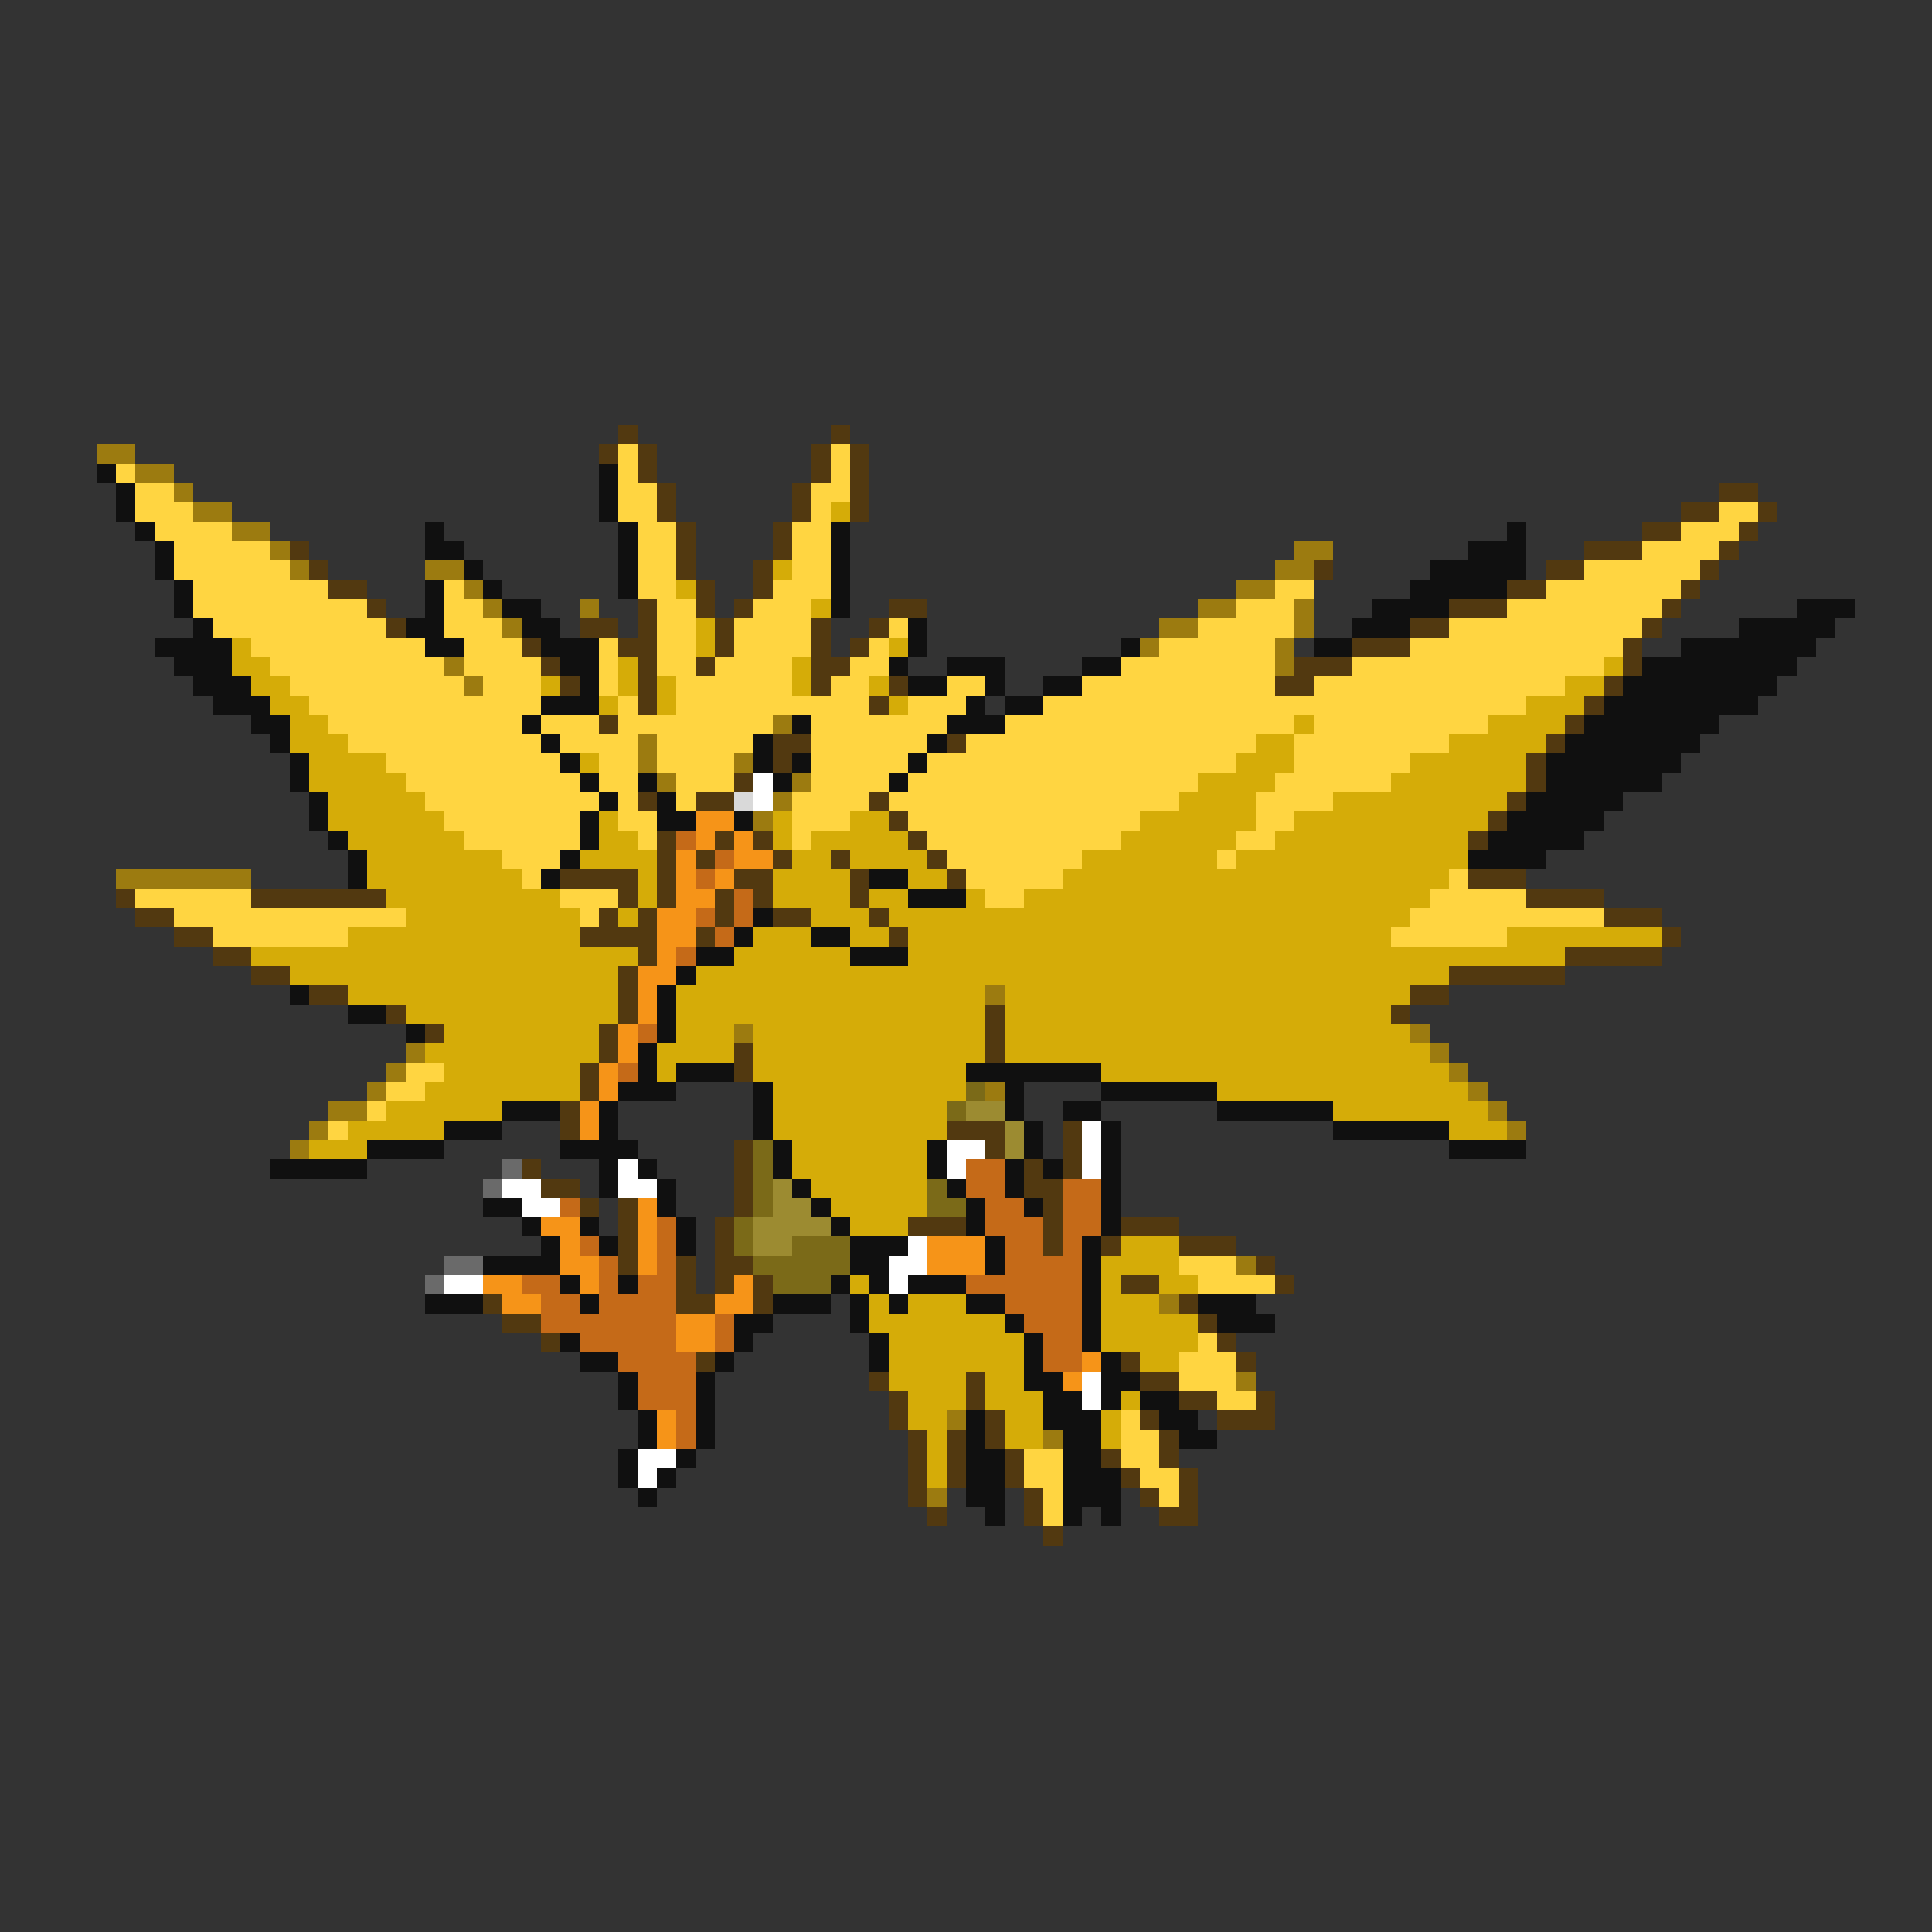 <svg width="100" height="100" viewBox="0 0 100 100" fill="none" xmlns="http://www.w3.org/2000/svg">
<rect x="0" y="0" width="100" height="100" fill="#333333" stroke="none"/>
<rect x="38" y="41" width="1" height="1" fill="#D9D9D9"/>
<path fill-rule="evenodd" clip-rule="evenodd" d="M27 60H26V61H25V62H26V61H27V60ZM25 65H23V66H22V67H23V66H25V65Z" fill="#6A6A6A"/>
<path fill-rule="evenodd" clip-rule="evenodd" d="M40 40H39V42H40V40ZM57 58H56V61H57V58ZM50 59H49V61H50V60H51V59H50ZM33 60H32V62H33H34V61H33V60ZM28 61H26V62H27V63H29V62H28V61ZM25 66H23V67H25V66ZM35 76V75H33V76V77H34V76H35ZM47 65H46V67H47V66H48V64H47V65ZM56 71H57V73H56V71Z" fill="white"/>
<path fill-rule="evenodd" clip-rule="evenodd" d="M36 42H37H38V43H37V44H36V42ZM37 46H36V44H35V47H34V50H33V53H32V55H31V57H30V59H31V57H32V55H33V53H34V51H35V49H36V47H37V46ZM38 45V46H37V45H38ZM38 45H39H40V44H39V43H38V45ZM33 62H34V66H33V62ZM30 63H28V64H29V66H30V67H31V65H30V64V63ZM25 66H27V67H28V68H26V67H25V66ZM35 73H34V75H35V73ZM35 70V68H37V70H35ZM37 68V67H38V66H39V67V68H37ZM51 64H48V66H51V64ZM56 70H57V71H56V70ZM56 71V72H55V71H56Z" fill="#F69418"/>
<path fill-rule="evenodd" clip-rule="evenodd" d="M35 43H36V44H35V43ZM37 44H38V45H37V44ZM37 45V46H36V45H37ZM38 46H39V48H38V46ZM37 48H38V49H37V48ZM37 48H36V47H37V48ZM36 49H35V50H36V49ZM33 53H34V54H33V53ZM33 55H32V56H33V55ZM29 62H30V63H29V62ZM31 64H30V65H31V68H30V67H29V66H27V67H28V69H30V70H32V71H33V73H35V75H36V73V70H35V68V66V63H34V66H33V67H32V65H31V64ZM38 68H37V70H38V68ZM52 60H50V62H51V64H52V66H50V67H52V68H53V69H54V71H56V65V64H57V61H55V64V65H54V64V63H53V62H52V60Z" fill="#C56A18"/>
<path fill-rule="evenodd" clip-rule="evenodd" d="M50 57H52V58H50V57ZM52 58V60H53V58H52ZM41 61H40V63H39V65H41V64H43V63H42V62H41V61Z" fill="#9C8B31"/>
<path fill-rule="evenodd" clip-rule="evenodd" d="M51 56H50V57H49V58H50V57H51V56ZM40 59H39V63H38V65H39V66H40V67H43V66H44V64H43H41V65H40H39V63H40V59ZM48 61H49V62H50V63H49H48V61Z" fill="#7B6A18"/>
<path fill-rule="evenodd" clip-rule="evenodd" d="M43 22H44V23H43V22ZM42 25V23H43V25H42ZM41 27V25H42V27H41ZM40 29V27H41V29H40ZM39 31V29H40V31H39ZM38 32V31H39V32H38ZM37 34H38V32H37V30H36V27H35V25H34V23H33V22H32V23H31V24H32V23H33V25H34V27H35V30H36V32H37V34ZM37 34V35H36V34H37ZM44 23H45V27H44V23ZM89 25H91V26H89V25ZM87 27V26H89V27H87ZM85 28V27H87V28H85ZM82 29V28H85V29H82ZM80 30V29H82V30H80ZM78 31V30H80V31H78ZM75 32V31H78V32H75ZM73 33V32H75V33H73ZM70 34V33H73V34H70ZM70 34V35H68V36H66V35H67V34H70ZM91 27V26H92V27H91ZM90 28V27H91V28H90ZM89 29V28H90V29H89ZM88 30V29H89V30H88ZM87 31V30H88V31H87ZM86 32V31H87V32H86ZM85 33V32H86V33H85ZM84 35V33H85V35H84ZM83 36V35H84V36H83ZM82 37V36H83V37H82ZM81 38V37H82V38H81ZM80 39V38H81V39H80ZM79 41V39H80V41H79ZM78 42V41H79V42H78ZM77 43V42H78V43H77ZM77 43V44H76V43H77ZM79 45H76V46H79V47H83V48H86V49H81V50H75V51H73V52H72V53H73V52H75V51H81V50H86V49H87V48H86V47H83V46H79V45ZM51 52H52V55H51V52ZM49 58V59H51V60H52V58H51H49ZM39 59H38V63H37V67H36V65H35V67V68H37V67H38V66H39V68H40V66H39V65H38V63H39V59ZM28 60H27V61H28V62H30V63H31V62H30V61H28V60ZM33 62H32V66H33V62ZM25 67H26V68H25V67ZM28 69H26V68H28V69ZM28 69H29V70H28V69ZM37 70H36V71H37V70ZM45 71H46V72H45V71ZM47 74H46V72H47V74ZM48 78H47V74H48V78ZM48 78H49V79H48V78ZM49 74H50V77H49V74ZM51 71H50V73H51V75H52V77H53V79H54V80H55V79H54V77H53V75H52V73H51V71ZM57 75H58V76H57V75ZM59 77H58V76H59V77ZM60 78H59V77H60V78ZM61 76H62V78V79H60V78H61V76ZM60 74H61V76H60V74ZM60 74H59V73H60V74ZM59 70H58V71H59V72H61V73H63V74H65H66V72H65V73H63V72H61V71H59V70ZM64 70H65V71H64V70ZM63 69H64V70H63V69ZM62 68H63V69H62V68ZM62 68H61V67H62V68ZM58 66H60V67H58V66ZM67 66H66V65H65V66H66V67H67V66ZM64 64H61V63H58V64H57V65H58V64H61V65H64V64ZM47 63H50V64H47V63ZM54 60H53V62H54V65H55V61H56V58H55V61H54V60ZM39 54H38V56H39V54ZM69 29H68V30H69V29ZM49 38H50V39H49V38ZM46 41H45V42H46V43H47V44H48V45H49V46H50V45H49V44H48V43H47V42H46V41ZM46 48H47V49H46V48ZM46 47V48H45V47H46ZM44 45H45V47H44V45ZM44 45H43V44H44V45ZM41 44H40V43H39V44H40V45H39H38V46H37V48H36V49H37V48H38V46H39V47H40V48H42V47H40V45H41V44ZM38 43H37V44H36V45H37V44H38V43ZM39 40H38V41H36V42H38V41H39V40ZM41 38H42V39H41V40H40V38H41ZM46 36H45V37H46V36ZM46 35H47V36H46V35ZM46 32H45V33H44V34H43V32H42V36H43V35H44V34H45V33H46V32ZM32 33H33V31H34V37H33V34H32V33ZM32 33H30V32H32V33ZM32 37H31V38H32V37ZM33 41H34V42H33V41ZM32 47H31V48H30V49H33V50H32V53H31V55H30V57H29V59H30V57H31V55H32V53H33V50H34V48V47H35V43H34V47H33V46V45H29V46H32V47ZM32 48V47H33V48H32ZM46 31H48V32H46V31ZM30 35H29V34H28V33H27V34H28V35H29V36H30V35ZM20 32H21V33H20V32ZM19 31H20V32H19V31ZM17 30H19V31H17V30ZM16 29H17V30H16V29ZM16 29H15V28H16V29ZM20 46H13V47H20V46ZM6 46H7V47H6V46ZM9 48H7V47H9V48ZM11 49H9V48H11V49ZM13 50H11V49H13V50ZM13 50H15V51H13V50ZM18 52V51H16V52H18ZM20 52H21V53H20V52ZM23 53H22V54H23V53Z" fill="#523910"/>
<path fill-rule="evenodd" clip-rule="evenodd" d="M5 23H7V24H5V23ZM9 25H7V24H9V25ZM10 26H9V25H10V26ZM12 27H10V26H12V27ZM14 28H12V27H14V28ZM15 29H14V28H15V29ZM15 29H16V30H15V29ZM13 45H6V46H13V45ZM21 54H22V55H21V54ZM20 56V55H21V56H20ZM19 57V56H20V57H19ZM17 58V57H19V58H17ZM16 59V58H17V59H16ZM16 59V60H15V59H16ZM22 29H24V30H22V29ZM25 31H24V30H25V31ZM26 32H25V31H26V32ZM26 32H27V33H26V32ZM23 34H24V35H23V34ZM24 35H25V36H24V35ZM31 31H30V32H31V31ZM33 38H34V40H33V38ZM34 40H35V41H34V40ZM38 39H39V40H38V39ZM40 42H39V43H40V42ZM41 41V42H40V41H41ZM41 41V40H42V41H41ZM40 37H41V38H40V37ZM39 53H38V54H39V53ZM51 51H52V52H51V51ZM52 56H51V57H52V56ZM48 77H49V78H48V77ZM50 73H49V74H50V73ZM54 74H55V75H54V74ZM65 71H64V72H65V71ZM60 67H61V68H60V67ZM65 65H64V66H65V65ZM78 58H79V59H78V58ZM77 57H78V58H77V57ZM76 56H77V57H76V56ZM75 55H76V56H75V55ZM74 54H75V55H74V54ZM74 54H73V53H74V54ZM66 33H67V35H66V33ZM67 33V31H68V33H67ZM67 28H69V29H68V30H66V29H67V28ZM64 30H66V31H64V30ZM62 32V31H64V32H62ZM62 32H60V33H59V34H60V33H62V32Z" fill="#9C7B10"/>
<path fill-rule="evenodd" clip-rule="evenodd" d="M44 26H43V27H44V26ZM41 29H40V30H41V29ZM35 30H36V31H35V30ZM37 32H36V34H37V32ZM12 33H13V34H14V35H15V36H16V37H17V38H18V39H19H20V40H21V41H22V42H23V43H24V44H26V45H27V46H29V47H30V49H32H33V50H32V53H31V55H30V57H26V58H23V59H20H19V60H16V59H18V58H20V57H22V56H23V55H22V54H23V53H21V52H18V51H15V50H13V49H15H18V48H21V47H20V46H19V44H18V43H17V41H16V39H15V37H14V36H13V35H12V34V33ZM32 43H33V44H34V47H33V45H31H30V44H31V43V42H32V43ZM33 47V48H32V47H33ZM44 44V45H43V44H44ZM47 46V45H46H44V47H45V48H46V49H44V48H42V47H40V45H41V44H42V43H44V42H46V43H47V44H48V45H49V46H48H47ZM67 38H65V39H64V40H62V41H61V42H59V43H58V44H56V45H55V46H53V47H51V46H50V47H47V46H45V47H46V48H47V50H44V49H42V48H39V49H38V50H36V51H35V54H34V56H35V55H38V53H39V56H40V59H41V61H42V62H43V63H44V64H47V63H48V62V59H49V57H50V55H51V53V51H52V55H57V56H63V57H69V58H75V59H77H78V58H77V57H76V56H75V55H74V54H73V53H72V52H73V51H75V50H81V49H86V48H78V49H75H72V48H73V47H74V46H75V45H76V44V43H77V42H78V41H79V39H80V38H81V37H82V36H83V35H84V34H83V35H81V36H79V37H77V38H75V39H73V40H72V41H69V42H67V43H66V44H64V43H65V42V41H66V40H67V38ZM67 38H68V37H67V38ZM64 44H63V45H64V44ZM41 44V42H40V44H41ZM61 64H58V65H57V67V70H59V71H61V70H62V68H60V67H62V66H61V64ZM60 67H58V66H60V67ZM50 71V72V73H49V74V77H48V74H47V72H46V69H45V67H46V68H47V67H50V68H52V69H53V71V72H54V73V75H52V73H51V71H50ZM45 67H44V66H45V67ZM29 35H28V36H29V35ZM30 39H31V40H30V39ZM31 36H32V37H31V36ZM33 34H32V36H33V34ZM34 35H35V37H34V35ZM42 31H43V32H42V31ZM41 34H42V36H41V34ZM46 33H47V34H46V33ZM46 35H45V36H46V37H47V36H46V35ZM57 73H58V75H57V73ZM58 73V72H59V73H58Z" fill="#D5AC08"/>
<path fill-rule="evenodd" clip-rule="evenodd" d="M32 23H33V25H34V27H35V31H36V35H37V34H38V32H39V31H40V30H41V27H42V25H43V23H44V26H43V27V30V31H42V32V34H41V35V36H42H43V35H44V34H45V33H46V34V35H45V36V37H47V36H49V35H51V36H50V37H49V38H48V39H47V40H46V41H45V42H44V43H42V44H41V41H42V37H41H40V38H39V39H38V40V41H36V42H35V40H34V38H33V41V42H34V44H33V43H32V41H31V39H29V38H28V37H29H31V38H32V37V36H33V37H34H35V35H34V31H33V27H32V25V23ZM32 36H31V33H32V36ZM24 35V33H23V31V30H24V31H25V32H26V33H27V34H28V37H27V38H28V39H29V40H30V41H31V42H30V44H29V45H28V46H27V45H26V44H25H24V43H23V42H22V41H21V40H20V39H18V38H17V37H16V36H15V35H14V34H13V33H11V32H10V30H9V29V28H8V27H7V25H9V26H10V27H11H12V28H14V29H15V30H17V31H19V32H20V33H22V34H23V35H24ZM24 35H25V36H24V35ZM7 25H6V24H7V25ZM67 38H66H65V39H64V40H62V41H61V42H59V43H58V44H56V45H55V46H53V47H51V46H50V45H49V44H48V43H47V42H46V41H47V40H48V39H50V38H52V37H54V36H56V35H58V34H60V33H62V32H64V31H66V30H68V31H67V33H66V36H68V35H70V34H72H73V33H75V32H77H78V31H80V30H81H82V29H84H85V28H86H87V27H89V26H91V27H90V28H89V29H88V30H87V31H86V32H85V33H84V34H83V35H81V36H79V37H77V38H75V39H73V40H72V41H69V42H68H67V43H66V44H64V43H65V41H66V40H67V38ZM67 38H68V37H67V38ZM64 44V45H63V44H64ZM46 33V32H47V33H46ZM7 47V46H9H11H13V47H18H21V48H18V49H13H11V48H9V47H7ZM21 55V56H20V57H19V58H20V57H22V56H23V55H21ZM18 58H17V59H18V58ZM32 46H29V47H30V48H31V47H32V46ZM74 46H75V45H76V46H78H79V47H83V48H79H78V49H74H73H72V48H73V47H74V46ZM63 70H64V72H65V73H63V72H61V70H62V69H63V70ZM55 75V77V79H54V77H53V75H55ZM58 76H59V77H60V78H61V77V76H60V74H59V73H58V74V76ZM64 65H62H61V66H62V67H64H66V66H64V65Z" fill="#FFD541"/>
<path fill-rule="evenodd" clip-rule="evenodd" d="M6 24H5V25H6V27H7V28H8V30H9V32H10V33H9H8V34H9V35H10V36H11V37H13V38H14V39H15V41H16V43H17V44H18V46H19V44H18V43H17V41H16V39H15V37H14V36H13V35H12V33H11V32H10V30H9V28H8V27H7V25H6V24ZM15 51H16V52H15V51ZM22 53H21V54H22V53ZM28 45H29V46H28V45ZM30 44H29V45H30V44ZM31 42V44H30V42H31ZM31 41H32V42H31V41ZM30 40H31V41H30V40ZM29 39H30V40H29V39ZM29 39V38H28V37H30H31V33H30H29V32H28V31H27H26V30H25V29H24V28H23V27H22V29H23H24V30H25V31H26V32H27V33H28V34H29V35H30V36H28V37H27V38H28V39H29ZM21 32H22V30H23V33H24V34H23H22V33H21V32ZM34 40H33V41H34V43H35H36V42H35V41H34V40ZM39 42H38V43H39V42ZM40 40H41V41H40V40ZM40 40H39V38H40V40ZM41 40V39H42V40H41ZM41 37H42V38H41V37ZM47 34H46V35H47V36H49V35H51V36H50V37H49V38H48V39H47V40H46V41H47V40H48V39H49V38H52V37H54V36H56V35H58V34H59V33H58V34H56V35H54V36H52V34H51H49V35H47V34ZM47 34H48V32H47V34ZM52 36H51V37H52V36ZM40 47H39V48H38V49H36V50H35V51H34V54H33V56H32V57H31V59H29V60H31V62H32V60H33V61H34V63H35V65H36V63H35V61H34V60H33V59H32V57H35V56H38V55H35V56H34V54H35V51H36V50H38V49H39V48H40V47ZM31 63H30V64H31V65H32V64H31V63ZM33 66H32V67H33V66ZM30 67H31V68H30V67ZM29 66H30V67H29V66ZM28 64H29V65V66H25V65H28V64ZM27 63H28V64H27V63ZM27 63H25V62H27V63ZM29 69H30V70H29V69ZM32 71H30V70H32V71ZM33 73H32V71H33V73ZM33 75V73H34V75H33ZM33 77H32V75H33V77ZM34 77V78H33V77H34ZM35 76V77H34V76H35ZM36 75V76H35V75H36ZM37 71V75H36V71H37ZM38 70V71H37V70H38ZM40 68V69H39V70H38V68H39H40ZM43 67V68H40V67H43ZM44 66H43V67H44V69H45V71H46V69H45V67H46V68H47V67H50V68H52V69H53V72H54V74H55V76V78V79H56V78H57V79H58V78V76H57V73H58V72H59V73H60V74H61V75H63V74H62V73H61V72H59V71H58V70H57V64H58V58H57V57H63V58H69V59H75V60H79V59H75V58H69V57H63V56H57V55H50V56H52V58H53V60H52V62H53V63H54V62H53V60H54V61H55V60H54V58H53V56H57V57H55V58H57V64H56V70H57V73H56V72H55V71H54V69H53V68H52V67H50V66H47V67H46V66V65H47V64H46H44V63H43V62H42V61H41V59H40V56H39V59H40V61H41V62H42V63H43V64H44V66ZM44 66H45V67H44V66ZM49 61H50V62H49V61ZM49 61H48V59H49V61ZM51 64H50V62H51V64ZM51 64H52V66H51V64ZM20 52V53H18V52H20ZM44 48V49H42V48H44ZM44 49H47V50H44V49ZM47 46V45H45V46H47ZM70 33H68V34H70V33ZM70 33H71H73V32H75V31H78V30H79V27H78V28H76V29H75H74V30H73V31H71V32H70V33ZM43 27H44V32H43V27ZM32 24H31V27H32V31H33V27H32V24ZM19 60H14V61H19V60ZM23 59V60H19V59H23ZM26 58H23V59H26V58ZM26 58V57H29V58H26ZM22 67H25V68H22V67ZM51 73H50V78H51V79H52V75H51V73ZM65 68H66V69H63V68H62V67H65V68ZM50 46H47V47H50V46ZM80 45H77H76V44H77V43H78V42H79V41H80V39H81V38H82V37H83V36H84V35H85V34H87V33H90V32H93V31H95H96V32H95V33H94V34H93V35H92V36H91V37H89V38H88V39H87V40H86V41H84V42H83V43H82V44H80V45Z" fill="#101010"/>
</svg>
